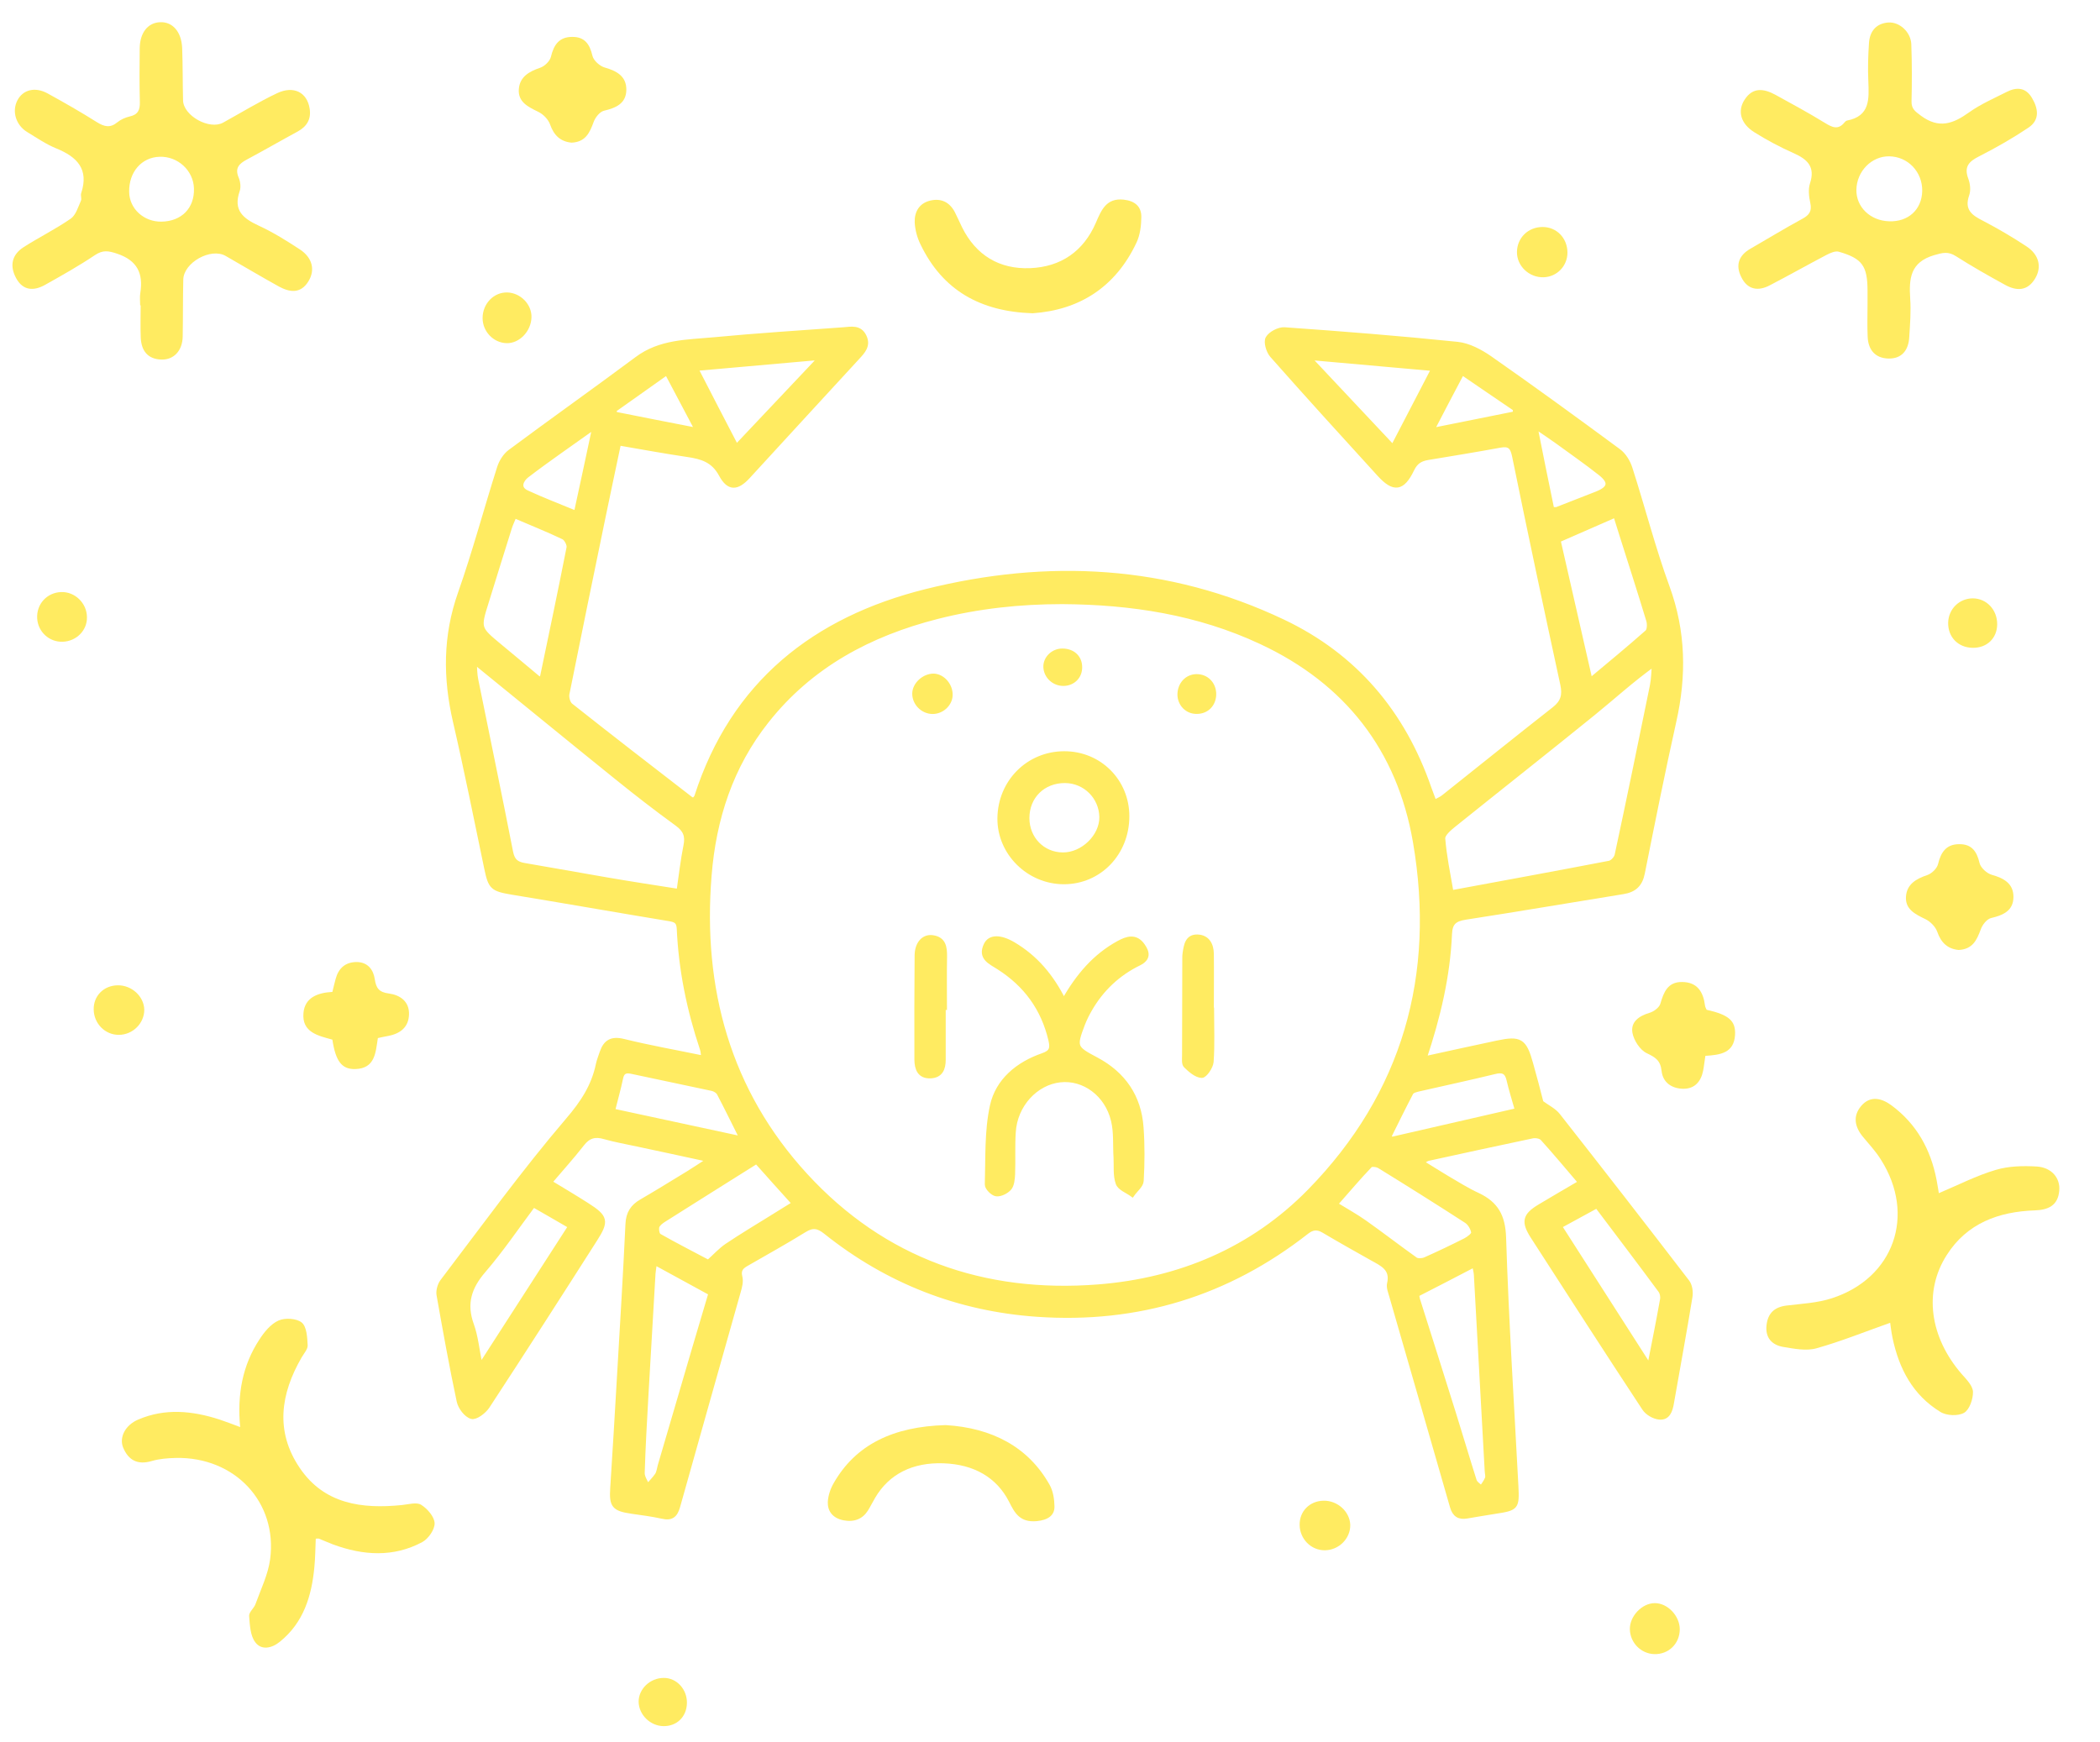<svg width="47" height="39" viewBox="0 0 47 39" fill="none" xmlns="http://www.w3.org/2000/svg">
<path d="M31.879 23.694C32.449 23.569 32.981 23.452 33.51 23.34C34.022 23.232 34.119 23.291 34.261 23.801C34.304 23.952 34.345 24.105 34.386 24.258C34.427 24.411 34.465 24.561 34.495 24.679C34.635 24.783 34.783 24.852 34.872 24.967C35.844 26.204 36.809 27.447 37.766 28.694C37.827 28.776 37.847 28.919 37.829 29.026C37.7 29.822 37.552 30.613 37.414 31.406C37.386 31.572 37.331 31.743 37.14 31.725C37.017 31.715 36.865 31.626 36.799 31.523C35.959 30.248 35.132 28.962 34.304 27.679C34.091 27.347 34.124 27.207 34.452 27.008C34.745 26.832 35.04 26.661 35.371 26.467C35.083 26.13 34.808 25.799 34.521 25.482C34.477 25.434 34.368 25.416 34.297 25.431C33.518 25.595 32.742 25.763 31.965 25.934C31.925 25.944 31.887 25.975 31.815 26.013C32.019 26.138 32.195 26.25 32.375 26.358C32.607 26.493 32.833 26.638 33.078 26.75C33.487 26.944 33.643 27.222 33.658 27.704C33.717 29.557 33.836 31.406 33.933 33.256C33.958 33.748 33.943 33.761 33.459 33.835C33.248 33.868 33.039 33.904 32.831 33.939C32.655 33.97 32.553 33.904 32.502 33.728C32.05 32.151 31.594 30.58 31.141 29.006C31.116 28.916 31.075 28.817 31.093 28.735C31.174 28.393 30.93 28.291 30.706 28.166C30.342 27.962 29.98 27.758 29.622 27.546C29.482 27.465 29.375 27.475 29.247 27.574C27.473 28.965 25.458 29.58 23.213 29.424C21.452 29.302 19.866 28.684 18.482 27.579C18.309 27.439 18.186 27.421 17.998 27.539C17.583 27.796 17.153 28.034 16.728 28.279C16.606 28.347 16.522 28.411 16.565 28.582C16.591 28.682 16.56 28.802 16.53 28.906C16.079 30.511 15.621 32.113 15.173 33.718C15.117 33.919 15.028 33.993 14.819 33.944C14.595 33.894 14.364 33.865 14.135 33.832C13.74 33.774 13.682 33.7 13.707 33.312C13.761 32.488 13.809 31.666 13.857 30.842C13.923 29.697 13.995 28.549 14.048 27.401C14.058 27.159 14.155 27.006 14.356 26.891C14.707 26.687 15.053 26.472 15.4 26.261C15.54 26.174 15.677 26.084 15.868 25.959C15.295 25.834 14.779 25.722 14.262 25.613C14.018 25.559 13.771 25.518 13.531 25.449C13.318 25.386 13.168 25.426 13.028 25.608C12.806 25.893 12.564 26.159 12.307 26.462C12.598 26.638 12.872 26.801 13.14 26.972C13.559 27.24 13.585 27.329 13.318 27.745C12.521 28.995 11.722 30.24 10.91 31.48C10.834 31.595 10.645 31.738 10.554 31.71C10.432 31.677 10.299 31.498 10.271 31.363C10.103 30.575 9.961 29.781 9.821 28.99C9.803 28.896 9.839 28.763 9.897 28.684C10.821 27.47 11.717 26.23 12.709 25.069C13.043 24.679 13.285 24.309 13.386 23.824C13.404 23.735 13.442 23.648 13.47 23.559C13.552 23.319 13.689 23.238 13.957 23.304C14.537 23.447 15.127 23.551 15.746 23.679C15.733 23.592 15.733 23.531 15.713 23.475C15.42 22.6 15.237 21.704 15.196 20.783C15.188 20.62 15.114 20.592 14.98 20.569C13.804 20.375 12.63 20.168 11.455 19.975C11.02 19.901 10.976 19.862 10.887 19.434C10.658 18.337 10.439 17.237 10.187 16.148C9.963 15.176 9.961 14.235 10.299 13.278C10.625 12.352 10.877 11.403 11.175 10.466C11.216 10.336 11.305 10.194 11.411 10.114C12.353 9.413 13.313 8.734 14.254 8.033C14.774 7.642 15.382 7.655 15.975 7.599C16.942 7.507 17.909 7.446 18.879 7.375C19.049 7.362 19.238 7.316 19.342 7.525C19.446 7.737 19.314 7.869 19.184 8.01C18.367 8.895 17.555 9.783 16.741 10.668C16.497 10.933 16.311 10.946 16.138 10.625C15.962 10.296 15.697 10.224 15.379 10.178C14.878 10.104 14.382 10.012 13.85 9.921C13.735 10.469 13.621 11 13.511 11.533C13.236 12.867 12.961 14.199 12.694 15.533C12.679 15.612 12.714 15.742 12.773 15.788C13.666 16.495 14.565 17.189 15.466 17.885C15.479 17.895 15.501 17.895 15.532 17.903C15.55 17.88 15.58 17.855 15.591 17.824C16.407 15.291 18.232 13.857 20.724 13.235C23.45 12.556 26.137 12.691 28.71 13.911C30.329 14.678 31.403 15.951 31.988 17.645C32.022 17.74 32.057 17.832 32.103 17.954C32.187 17.908 32.253 17.883 32.307 17.839C33.131 17.184 33.953 16.52 34.783 15.87C34.979 15.717 35.022 15.559 34.971 15.321C34.602 13.62 34.241 11.918 33.892 10.211C33.849 9.997 33.778 9.931 33.566 9.972C33.029 10.071 32.492 10.158 31.955 10.247C31.795 10.275 31.686 10.334 31.604 10.505C31.39 10.951 31.194 10.974 30.869 10.617C30.064 9.734 29.26 8.852 28.469 7.956C28.387 7.864 28.326 7.655 28.374 7.571C28.433 7.466 28.624 7.367 28.748 7.375C30.039 7.466 31.329 7.568 32.617 7.701C32.869 7.727 33.131 7.867 33.345 8.015C34.315 8.693 35.272 9.39 36.226 10.094C36.348 10.183 36.442 10.341 36.488 10.489C36.771 11.37 37 12.27 37.318 13.14C37.682 14.138 37.697 15.125 37.468 16.145C37.216 17.276 36.989 18.411 36.763 19.543C36.712 19.804 36.575 19.924 36.325 19.964C35.149 20.153 33.974 20.355 32.798 20.536C32.556 20.574 32.457 20.656 32.447 20.911C32.406 21.847 32.192 22.758 31.879 23.694ZM23.775 13.472C22.829 13.472 21.895 13.571 20.973 13.806C19.464 14.191 18.146 14.893 17.163 16.135C16.359 17.148 15.977 18.326 15.876 19.599C15.672 22.128 16.3 24.424 18.026 26.306C19.775 28.212 22.017 29 24.58 28.799C26.397 28.656 28.026 27.972 29.308 26.664C31.441 24.485 32.184 21.827 31.673 18.844C31.317 16.773 30.143 15.265 28.224 14.37C26.812 13.709 25.315 13.482 23.775 13.472ZM10.62 14.816C10.63 14.957 10.628 15.087 10.653 15.209C10.913 16.497 11.182 17.781 11.434 19.072C11.473 19.265 11.556 19.334 11.73 19.365C12.348 19.469 12.966 19.584 13.585 19.689C14.117 19.781 14.651 19.862 15.191 19.947C15.244 19.587 15.28 19.258 15.346 18.931C15.392 18.709 15.336 18.574 15.153 18.441C14.69 18.105 14.236 17.753 13.791 17.393C12.742 16.548 11.702 15.694 10.62 14.816ZM32.482 19.977C33.663 19.758 34.842 19.543 36.02 19.316C36.086 19.304 36.175 19.207 36.188 19.135C36.458 17.878 36.717 16.617 36.974 15.357C37.007 15.194 37.007 15.028 37.023 14.862C36.521 15.222 36.099 15.61 35.656 15.969C34.62 16.809 33.574 17.633 32.536 18.467C32.434 18.549 32.289 18.674 32.296 18.768C32.327 19.161 32.408 19.549 32.482 19.977ZM11.513 11.548C11.47 11.655 11.434 11.729 11.409 11.806C11.233 12.362 11.063 12.918 10.89 13.472C10.704 14.064 10.707 14.064 11.18 14.457C11.483 14.707 11.783 14.959 12.088 15.214C12.121 15.166 12.137 15.15 12.139 15.135C12.34 14.176 12.541 13.217 12.73 12.255C12.742 12.186 12.674 12.056 12.61 12.025C12.264 11.859 11.903 11.717 11.513 11.548ZM35.592 15.227C36.053 14.842 36.465 14.502 36.865 14.148C36.916 14.102 36.918 13.962 36.893 13.883C36.699 13.245 36.496 12.612 36.295 11.979C36.251 11.842 36.208 11.704 36.155 11.533C35.707 11.729 35.289 11.911 34.877 12.092C35.116 13.137 35.348 14.153 35.592 15.227ZM14.654 28.263C14.636 28.383 14.626 28.444 14.621 28.506C14.567 29.411 14.514 30.317 14.463 31.223C14.43 31.804 14.397 32.388 14.379 32.97C14.377 33.067 14.453 33.169 14.491 33.266C14.565 33.182 14.644 33.105 14.705 33.016C14.743 32.957 14.751 32.876 14.771 32.804C15.03 31.916 15.293 31.029 15.552 30.141C15.669 29.745 15.786 29.347 15.906 28.947C15.489 28.72 15.094 28.503 14.654 28.263ZM31.713 28.977C31.719 29.016 31.721 29.052 31.731 29.085C31.999 29.932 32.268 30.779 32.533 31.626C32.691 32.128 32.839 32.636 32.999 33.138C33.019 33.205 33.101 33.251 33.154 33.304C33.2 33.233 33.256 33.166 33.284 33.09C33.302 33.044 33.281 32.98 33.279 32.924C33.197 31.462 33.118 30.003 33.037 28.541C33.034 28.472 33.014 28.404 32.996 28.314C32.553 28.544 32.139 28.761 31.713 28.977ZM12.765 27.449C12.48 27.284 12.221 27.133 11.938 26.972C11.562 27.475 11.221 27.98 10.823 28.442C10.503 28.814 10.386 29.179 10.556 29.651C10.653 29.919 10.678 30.212 10.752 30.572C11.45 29.49 12.099 28.485 12.765 27.449ZM34.908 27.447C35.574 28.485 36.226 29.503 36.916 30.582C37.025 30.029 37.119 29.559 37.203 29.087C37.216 29.021 37.198 28.932 37.157 28.881C36.692 28.25 36.218 27.628 35.74 26.993C35.455 27.148 35.19 27.291 34.908 27.447ZM29.891 26.954C30.131 27.102 30.347 27.22 30.548 27.363C30.93 27.633 31.299 27.919 31.678 28.189C31.729 28.225 31.836 28.217 31.899 28.189C32.202 28.054 32.502 27.911 32.798 27.761C32.872 27.722 32.983 27.638 32.976 27.587C32.963 27.493 32.897 27.381 32.818 27.329C32.177 26.914 31.525 26.505 30.876 26.105C30.82 26.069 30.695 26.054 30.665 26.087C30.408 26.355 30.166 26.643 29.891 26.954ZM16.932 26C16.234 26.439 15.545 26.87 14.86 27.304C14.799 27.342 14.728 27.396 14.707 27.457C14.69 27.518 14.71 27.636 14.753 27.661C15.127 27.873 15.512 28.069 15.853 28.25C16.01 28.108 16.128 27.977 16.267 27.883C16.596 27.661 16.939 27.457 17.275 27.248C17.436 27.146 17.599 27.049 17.774 26.939C17.474 26.608 17.204 26.306 16.932 26ZM32.083 8.255C31.138 8.171 30.255 8.094 29.296 8.007C29.95 8.704 30.545 9.336 31.174 10.005C31.482 9.413 31.767 8.862 32.083 8.255ZM16.481 9.997C17.11 9.331 17.703 8.706 18.293 8.079C18.281 8.058 18.265 8.038 18.253 8.015C17.377 8.091 16.502 8.171 15.578 8.252C15.888 8.857 16.173 9.405 16.481 9.997ZM31.093 25.434C31.108 25.454 31.126 25.477 31.141 25.498C32.07 25.286 32.996 25.072 33.956 24.852C33.887 24.607 33.818 24.391 33.767 24.169C33.724 23.98 33.625 23.947 33.447 23.993C32.892 24.128 32.334 24.248 31.777 24.375C31.709 24.391 31.612 24.411 31.584 24.459C31.416 24.778 31.255 25.107 31.093 25.434ZM13.715 24.863C14.669 25.069 15.601 25.271 16.603 25.485C16.407 25.095 16.255 24.781 16.092 24.472C16.066 24.424 15.998 24.383 15.944 24.37C15.341 24.24 14.735 24.115 14.13 23.985C13.995 23.957 13.923 23.993 13.895 24.135C13.847 24.365 13.784 24.584 13.715 24.863ZM13.287 9.65C13.269 9.635 13.249 9.622 13.231 9.607C12.748 9.954 12.256 10.288 11.786 10.65C11.679 10.734 11.569 10.923 11.796 11.025C12.144 11.186 12.506 11.324 12.893 11.484C13.03 10.859 13.157 10.255 13.287 9.65ZM34.735 11.398C34.791 11.398 34.821 11.405 34.844 11.398C35.147 11.28 35.445 11.165 35.745 11.046C36.033 10.928 36.063 10.793 35.821 10.599C35.503 10.347 35.17 10.117 34.842 9.877C34.704 9.778 34.564 9.686 34.36 9.546C34.493 10.216 34.612 10.806 34.735 11.398ZM32.05 9.63C32.714 9.497 33.312 9.377 33.907 9.257C33.907 9.222 33.91 9.188 33.91 9.153C33.521 8.887 33.131 8.625 32.724 8.344C32.487 8.793 32.284 9.178 32.05 9.63ZM14.924 8.344C14.504 8.642 14.122 8.913 13.74 9.183C13.75 9.211 13.761 9.239 13.773 9.267C14.361 9.385 14.949 9.5 15.603 9.627C15.367 9.183 15.163 8.796 14.924 8.344Z" fill="#FFEB61" stroke="#FFEB61" stroke-width="0.1" stroke-miterlimit="10"/>
<path d="M23.809 22.401C24.13 21.832 24.509 21.395 25.035 21.107C25.224 21.003 25.42 20.941 25.575 21.163C25.687 21.321 25.707 21.457 25.491 21.564C25.023 21.793 24.656 22.138 24.394 22.592C24.333 22.697 24.28 22.804 24.236 22.916C24.038 23.436 24.051 23.457 24.537 23.714C25.145 24.038 25.496 24.546 25.544 25.237C25.573 25.633 25.57 26.036 25.547 26.431C25.542 26.536 25.412 26.635 25.341 26.738C25.229 26.656 25.058 26.595 25.02 26.485C24.957 26.309 24.982 26.102 24.972 25.911C24.954 25.635 24.98 25.35 24.916 25.084C24.776 24.49 24.259 24.117 23.725 24.176C23.178 24.237 22.72 24.735 22.684 25.34C22.663 25.653 22.681 25.97 22.669 26.283C22.663 26.39 22.653 26.523 22.592 26.595C22.526 26.671 22.391 26.74 22.297 26.727C22.218 26.717 22.088 26.587 22.091 26.513C22.109 25.924 22.081 25.322 22.205 24.753C22.33 24.184 22.783 23.814 23.335 23.623C23.537 23.554 23.557 23.464 23.514 23.278C23.348 22.572 22.956 22.038 22.351 21.653C22.17 21.536 21.923 21.441 22.068 21.145C22.157 20.962 22.391 20.964 22.681 21.135C23.172 21.426 23.531 21.842 23.809 22.401Z" fill="#FFEB61" stroke="#FFEB61" stroke-width="0.1" stroke-miterlimit="10"/>
<path d="M25.226 18.27C25.226 19.099 24.605 19.742 23.811 19.742C23.022 19.742 22.366 19.092 22.373 18.316C22.381 17.503 23.012 16.867 23.816 16.865C24.605 16.862 25.226 17.482 25.226 18.27ZM22.989 18.311C22.989 18.77 23.335 19.128 23.788 19.13C24.234 19.133 24.661 18.719 24.654 18.286C24.646 17.839 24.285 17.48 23.837 17.477C23.348 17.474 22.989 17.826 22.989 18.311Z" fill="#FFEB61" stroke="#FFEB61" stroke-width="0.1" stroke-miterlimit="10"/>
<path d="M21.116 22.556C21.116 22.944 21.116 23.334 21.116 23.722C21.116 23.924 21.05 24.077 20.828 24.087C20.579 24.097 20.518 23.921 20.515 23.72C20.513 22.941 20.513 22.163 20.52 21.385C20.523 21.117 20.673 20.954 20.872 20.982C21.126 21.018 21.149 21.204 21.146 21.418C21.139 21.799 21.144 22.179 21.144 22.556C21.136 22.556 21.126 22.556 21.116 22.556Z" fill="#FFEB61" stroke="#FFEB61" stroke-width="0.1" stroke-miterlimit="10"/>
<path d="M27.122 22.602C27.122 22.99 27.14 23.38 27.112 23.766C27.104 23.88 26.967 24.079 26.896 24.077C26.771 24.072 26.639 23.954 26.537 23.855C26.491 23.811 26.506 23.697 26.506 23.615C26.506 22.893 26.509 22.174 26.511 21.452C26.511 21.413 26.511 21.375 26.517 21.34C26.544 21.161 26.57 20.959 26.802 20.967C27.023 20.975 27.115 21.143 27.117 21.352C27.122 21.768 27.117 22.184 27.117 22.6C27.12 22.602 27.12 22.602 27.122 22.602Z" fill="#FFEB61" stroke="#FFEB61" stroke-width="0.1" stroke-miterlimit="10"/>
<path d="M21.271 15.561C21.266 15.763 21.075 15.936 20.866 15.931C20.645 15.926 20.462 15.737 20.467 15.518C20.472 15.316 20.681 15.127 20.895 15.127C21.098 15.133 21.279 15.339 21.271 15.561Z" fill="#FFEB61" stroke="#FFEB61" stroke-width="0.1" stroke-miterlimit="10"/>
<path d="M26.404 15.505C26.425 15.28 26.598 15.125 26.812 15.14C27.036 15.155 27.191 15.347 27.168 15.582C27.145 15.803 26.972 15.946 26.748 15.928C26.537 15.913 26.384 15.724 26.404 15.505Z" fill="#FFEB61" stroke="#FFEB61" stroke-width="0.1" stroke-miterlimit="10"/>
<path d="M23.803 15.303C23.587 15.306 23.409 15.137 23.401 14.928C23.396 14.734 23.569 14.566 23.775 14.566C24.012 14.566 24.172 14.716 24.17 14.936C24.172 15.143 24.015 15.301 23.803 15.303Z" fill="#FFEB61" stroke="#FFEB61" stroke-width="0.1" stroke-miterlimit="10"/>
<path d="M41.797 6.813C41.797 6.708 41.797 6.606 41.797 6.502C41.795 5.953 41.68 5.785 41.153 5.634C41.074 5.612 40.962 5.663 40.878 5.706C40.451 5.93 40.036 6.165 39.608 6.387C39.346 6.525 39.109 6.484 38.972 6.203C38.837 5.936 38.914 5.716 39.178 5.566C39.565 5.344 39.947 5.109 40.339 4.897C40.492 4.813 40.555 4.729 40.517 4.548C40.486 4.405 40.466 4.239 40.509 4.106C40.632 3.731 40.451 3.566 40.143 3.428C39.84 3.293 39.545 3.137 39.265 2.961C38.957 2.77 38.88 2.484 39.046 2.231C39.232 1.943 39.481 1.984 39.736 2.122C40.107 2.326 40.479 2.527 40.84 2.749C41.003 2.849 41.138 2.918 41.283 2.739C41.296 2.721 41.319 2.703 41.339 2.698C41.858 2.599 41.83 2.213 41.815 1.818C41.802 1.532 41.81 1.244 41.83 0.958C41.848 0.698 41.993 0.525 42.258 0.504C42.515 0.484 42.769 0.721 42.777 0.994C42.792 1.417 42.792 1.843 42.782 2.267C42.777 2.44 42.866 2.494 42.998 2.594C43.398 2.887 43.714 2.77 44.067 2.517C44.327 2.331 44.625 2.203 44.91 2.058C45.129 1.946 45.335 1.953 45.475 2.188C45.62 2.43 45.658 2.685 45.396 2.859C45.045 3.094 44.676 3.305 44.299 3.497C44.072 3.611 43.95 3.726 44.052 3.999C44.095 4.111 44.111 4.262 44.072 4.372C43.958 4.696 44.136 4.818 44.383 4.943C44.716 5.117 45.045 5.31 45.358 5.517C45.635 5.701 45.701 5.974 45.551 6.229C45.378 6.522 45.129 6.517 44.872 6.374C44.5 6.17 44.131 5.961 43.775 5.734C43.602 5.624 43.482 5.655 43.289 5.711C42.752 5.869 42.724 6.234 42.752 6.683C42.772 6.969 42.749 7.257 42.731 7.543C42.716 7.834 42.568 8.033 42.263 8.025C41.965 8.017 41.81 7.826 41.8 7.533C41.789 7.295 41.797 7.053 41.797 6.813C41.802 6.813 41.802 6.813 41.797 6.813ZM43.021 4.277C43.029 3.849 42.703 3.504 42.281 3.499C41.889 3.494 41.555 3.833 41.548 4.247C41.54 4.632 41.858 4.941 42.281 4.953C42.708 4.969 43.011 4.693 43.021 4.277Z" fill="#FFEB61"/>
<path d="M3.137 6.836C3.137 6.744 3.125 6.65 3.14 6.561C3.209 6.122 3.076 5.831 2.621 5.678C2.427 5.614 2.305 5.591 2.127 5.709C1.766 5.951 1.386 6.165 1.007 6.377C0.76 6.515 0.516 6.512 0.361 6.226C0.213 5.953 0.262 5.706 0.524 5.535C0.87 5.313 1.244 5.129 1.582 4.895C1.697 4.816 1.748 4.635 1.811 4.494C1.834 4.448 1.799 4.377 1.817 4.323C1.995 3.785 1.725 3.512 1.262 3.323C1.03 3.229 0.819 3.083 0.605 2.953C0.356 2.8 0.262 2.492 0.389 2.247C0.513 2.007 0.786 1.935 1.071 2.094C1.442 2.298 1.811 2.509 2.168 2.734C2.336 2.839 2.468 2.869 2.628 2.736C2.705 2.673 2.807 2.629 2.906 2.606C3.089 2.566 3.135 2.458 3.13 2.285C3.12 1.882 3.122 1.481 3.127 1.078C3.132 0.729 3.311 0.509 3.58 0.497C3.86 0.484 4.061 0.706 4.077 1.076C4.092 1.466 4.087 1.856 4.097 2.247C4.105 2.591 4.687 2.915 4.995 2.744C5.397 2.522 5.789 2.282 6.202 2.086C6.573 1.91 6.874 2.068 6.93 2.43C6.968 2.663 6.871 2.828 6.667 2.941C6.286 3.147 5.907 3.367 5.525 3.571C5.354 3.663 5.25 3.76 5.342 3.976C5.38 4.066 5.395 4.191 5.364 4.28C5.214 4.711 5.443 4.89 5.795 5.053C6.115 5.201 6.421 5.392 6.716 5.586C6.996 5.772 7.057 6.048 6.902 6.298C6.729 6.579 6.484 6.545 6.242 6.413C5.84 6.191 5.448 5.956 5.051 5.729C4.721 5.538 4.112 5.874 4.102 6.257C4.092 6.681 4.097 7.107 4.089 7.533C4.084 7.846 3.893 8.056 3.613 8.048C3.305 8.04 3.163 7.849 3.15 7.558C3.14 7.318 3.148 7.076 3.148 6.834C3.143 6.836 3.14 6.836 3.137 6.836ZM3.618 4.961C4.064 4.953 4.354 4.657 4.341 4.221C4.331 3.818 3.98 3.494 3.57 3.509C3.165 3.522 2.88 3.856 2.891 4.3C2.898 4.675 3.221 4.969 3.618 4.961Z" fill="#FFEB61"/>
<path d="M5.375 31.942C5.306 31.207 5.428 30.559 5.805 29.983C5.914 29.814 6.062 29.633 6.235 29.557C6.38 29.493 6.639 29.508 6.754 29.603C6.866 29.697 6.876 29.932 6.886 30.11C6.891 30.197 6.802 30.294 6.751 30.383C6.278 31.2 6.156 32.039 6.706 32.853C7.253 33.666 8.098 33.779 8.999 33.687C9.144 33.672 9.325 33.618 9.426 33.682C9.566 33.769 9.722 33.95 9.727 34.093C9.732 34.235 9.587 34.442 9.452 34.516C8.805 34.863 8.128 34.817 7.456 34.57C7.35 34.529 7.245 34.483 7.138 34.44C7.128 34.434 7.115 34.44 7.067 34.44C7.057 34.651 7.057 34.865 7.036 35.077C6.975 35.723 6.795 36.317 6.265 36.746C6.085 36.894 5.85 36.945 5.713 36.758C5.601 36.611 5.591 36.373 5.576 36.172C5.568 36.085 5.685 35.998 5.718 35.904C5.838 35.572 6.001 35.24 6.046 34.899C6.214 33.623 5.257 32.608 3.939 32.633C3.756 32.638 3.57 32.651 3.397 32.702C3.084 32.794 2.878 32.689 2.758 32.406C2.662 32.177 2.799 31.899 3.094 31.774C3.695 31.516 4.303 31.577 4.906 31.771C5.046 31.817 5.181 31.87 5.375 31.942Z" fill="#FFEB61"/>
<path d="M43.393 26.707C43.828 26.523 44.235 26.314 44.666 26.186C44.953 26.1 45.276 26.092 45.582 26.11C45.918 26.13 46.114 26.37 46.088 26.651C46.06 26.985 45.839 27.082 45.541 27.092C44.734 27.12 44.024 27.378 43.571 28.09C43.044 28.911 43.192 29.934 43.907 30.758C44.011 30.875 44.151 31.016 44.157 31.151C44.162 31.312 44.08 31.552 43.958 31.623C43.823 31.7 43.563 31.689 43.426 31.602C42.813 31.227 42.502 30.638 42.357 29.947C42.327 29.804 42.311 29.659 42.304 29.608C41.744 29.806 41.209 30.023 40.654 30.179C40.425 30.243 40.153 30.189 39.909 30.148C39.657 30.105 39.504 29.942 39.537 29.659C39.568 29.391 39.715 29.256 39.985 29.222C40.326 29.181 40.677 29.164 40.998 29.059C42.388 28.61 42.884 27.197 42.097 25.957C41.983 25.773 41.833 25.613 41.693 25.444C41.51 25.222 41.464 24.98 41.655 24.755C41.858 24.515 42.115 24.579 42.334 24.742C42.897 25.158 43.212 25.732 43.342 26.408C43.362 26.513 43.38 26.625 43.393 26.707Z" fill="#FFEB61"/>
<path d="M23.111 7.012C21.933 6.974 21.093 6.492 20.602 5.471C20.528 5.321 20.48 5.145 20.472 4.977C20.464 4.744 20.571 4.548 20.823 4.489C21.065 4.433 21.251 4.525 21.368 4.744C21.426 4.857 21.475 4.971 21.531 5.086C21.844 5.716 22.368 6.03 23.058 6.002C23.742 5.974 24.249 5.627 24.526 4.987C24.648 4.704 24.76 4.425 25.152 4.469C25.394 4.497 25.549 4.617 25.544 4.862C25.542 5.053 25.516 5.26 25.437 5.428C24.964 6.436 24.147 6.941 23.111 7.012Z" fill="#FFEB61"/>
<path d="M8.457 23.235C8.406 23.559 8.398 23.916 7.95 23.929C7.65 23.936 7.512 23.755 7.439 23.27C7.126 23.184 6.751 23.11 6.792 22.671C6.823 22.332 7.103 22.22 7.439 22.202C7.464 22.105 7.484 22.008 7.512 21.911C7.576 21.674 7.726 21.536 7.978 21.533C8.23 21.533 8.357 21.704 8.388 21.918C8.418 22.12 8.485 22.209 8.701 22.237C8.95 22.27 9.164 22.411 9.154 22.709C9.144 22.992 8.961 23.133 8.696 23.186C8.619 23.199 8.541 23.217 8.457 23.235Z" fill="#FFEB61"/>
<path d="M12.791 3.193C12.549 3.17 12.399 3.035 12.312 2.788C12.272 2.673 12.157 2.555 12.045 2.502C11.819 2.392 11.589 2.282 11.612 1.994C11.633 1.721 11.839 1.601 12.088 1.517C12.188 1.484 12.307 1.369 12.33 1.272C12.394 1.004 12.513 0.826 12.806 0.826C13.084 0.823 13.198 0.986 13.259 1.247C13.284 1.356 13.425 1.481 13.537 1.512C13.806 1.589 14.02 1.708 14.018 2.009C14.015 2.318 13.786 2.415 13.516 2.479C13.422 2.502 13.32 2.632 13.284 2.736C13.198 2.971 13.104 3.18 12.791 3.193Z" fill="#FFEB61"/>
<path d="M38.168 23.633C38.147 23.765 38.137 23.87 38.117 23.969C38.069 24.209 37.928 24.372 37.674 24.37C37.419 24.367 37.216 24.232 37.188 23.972C37.163 23.737 37.053 23.668 36.857 23.574C36.707 23.505 36.567 23.288 36.536 23.12C36.491 22.875 36.681 22.74 36.916 22.671C37.012 22.643 37.135 22.553 37.16 22.467C37.236 22.207 37.325 21.977 37.646 21.98C37.987 21.982 38.122 22.201 38.16 22.51C38.165 22.543 38.183 22.574 38.196 22.602C38.695 22.714 38.85 22.849 38.832 23.166C38.807 23.569 38.506 23.612 38.168 23.633Z" fill="#FFEB61"/>
<path d="M35.081 5.65C35.083 5.951 34.849 6.196 34.549 6.206C34.223 6.216 33.946 5.954 33.951 5.637C33.956 5.321 34.203 5.081 34.523 5.081C34.836 5.079 35.078 5.326 35.081 5.65Z" fill="#FFEB61"/>
<path d="M2.662 23.163C2.354 23.166 2.102 22.913 2.097 22.597C2.091 22.291 2.32 22.059 2.634 22.054C2.947 22.049 3.221 22.301 3.229 22.597C3.232 22.901 2.975 23.161 2.662 23.163Z" fill="#FFEB61"/>
<path d="M37.595 36.47C37.592 36.791 37.346 37.034 37.022 37.024C36.725 37.014 36.485 36.769 36.478 36.47C36.47 36.177 36.75 35.883 37.035 35.883C37.323 35.881 37.595 36.169 37.595 36.47Z" fill="#FFEB61"/>
<path d="M1.404 14.364C1.102 14.375 0.85 14.143 0.832 13.842C0.814 13.52 1.051 13.262 1.371 13.252C1.677 13.242 1.944 13.5 1.946 13.813C1.954 14.109 1.71 14.354 1.404 14.364Z" fill="#FFEB61"/>
<path d="M44.149 14.5C43.821 14.495 43.592 14.255 43.602 13.931C43.612 13.627 43.854 13.393 44.154 13.393C44.462 13.395 44.701 13.648 44.699 13.974C44.696 14.288 44.469 14.505 44.149 14.5Z" fill="#FFEB61"/>
<path d="M11.895 7.102C11.887 7.416 11.623 7.691 11.335 7.681C11.04 7.671 10.801 7.418 10.801 7.12C10.801 6.798 11.05 6.538 11.356 6.546C11.651 6.556 11.903 6.813 11.895 7.102Z" fill="#FFEB61"/>
<path d="M14.855 37.557C15.145 37.554 15.382 37.814 15.374 38.123C15.367 38.427 15.148 38.641 14.847 38.636C14.552 38.631 14.298 38.381 14.293 38.09C14.293 37.802 14.55 37.557 14.855 37.557Z" fill="#FFEB61"/>
<path d="M43.836 21.263C43.594 21.24 43.444 21.105 43.358 20.857C43.317 20.742 43.202 20.625 43.09 20.572C42.864 20.462 42.635 20.352 42.658 20.064C42.678 19.791 42.884 19.671 43.133 19.587C43.233 19.554 43.352 19.439 43.375 19.342C43.439 19.074 43.559 18.895 43.851 18.895C44.129 18.893 44.243 19.056 44.304 19.317C44.33 19.426 44.47 19.551 44.582 19.582C44.852 19.658 45.065 19.778 45.063 20.079C45.06 20.388 44.831 20.485 44.561 20.549C44.467 20.572 44.365 20.702 44.33 20.806C44.243 21.041 44.149 21.248 43.836 21.263Z" fill="#FFEB61"/>
<path d="M29.652 34.7C29.344 34.702 29.092 34.45 29.087 34.133C29.082 33.827 29.311 33.595 29.624 33.59C29.937 33.585 30.212 33.837 30.22 34.133C30.225 34.437 29.965 34.697 29.652 34.7Z" fill="#FFEB61"/>
<path d="M21.167 31.898C19.988 31.929 19.148 32.337 18.657 33.2C18.584 33.327 18.535 33.475 18.527 33.618C18.52 33.814 18.627 33.98 18.879 34.029C19.12 34.075 19.306 33.998 19.423 33.814C19.482 33.72 19.53 33.62 19.586 33.526C19.899 32.993 20.424 32.73 21.113 32.753C21.798 32.776 22.304 33.069 22.582 33.61C22.704 33.85 22.816 34.085 23.208 34.047C23.45 34.023 23.605 33.922 23.6 33.717C23.597 33.557 23.572 33.381 23.493 33.238C23.017 32.386 22.2 31.96 21.167 31.898Z" fill="#FFEB61"/>
</svg>
